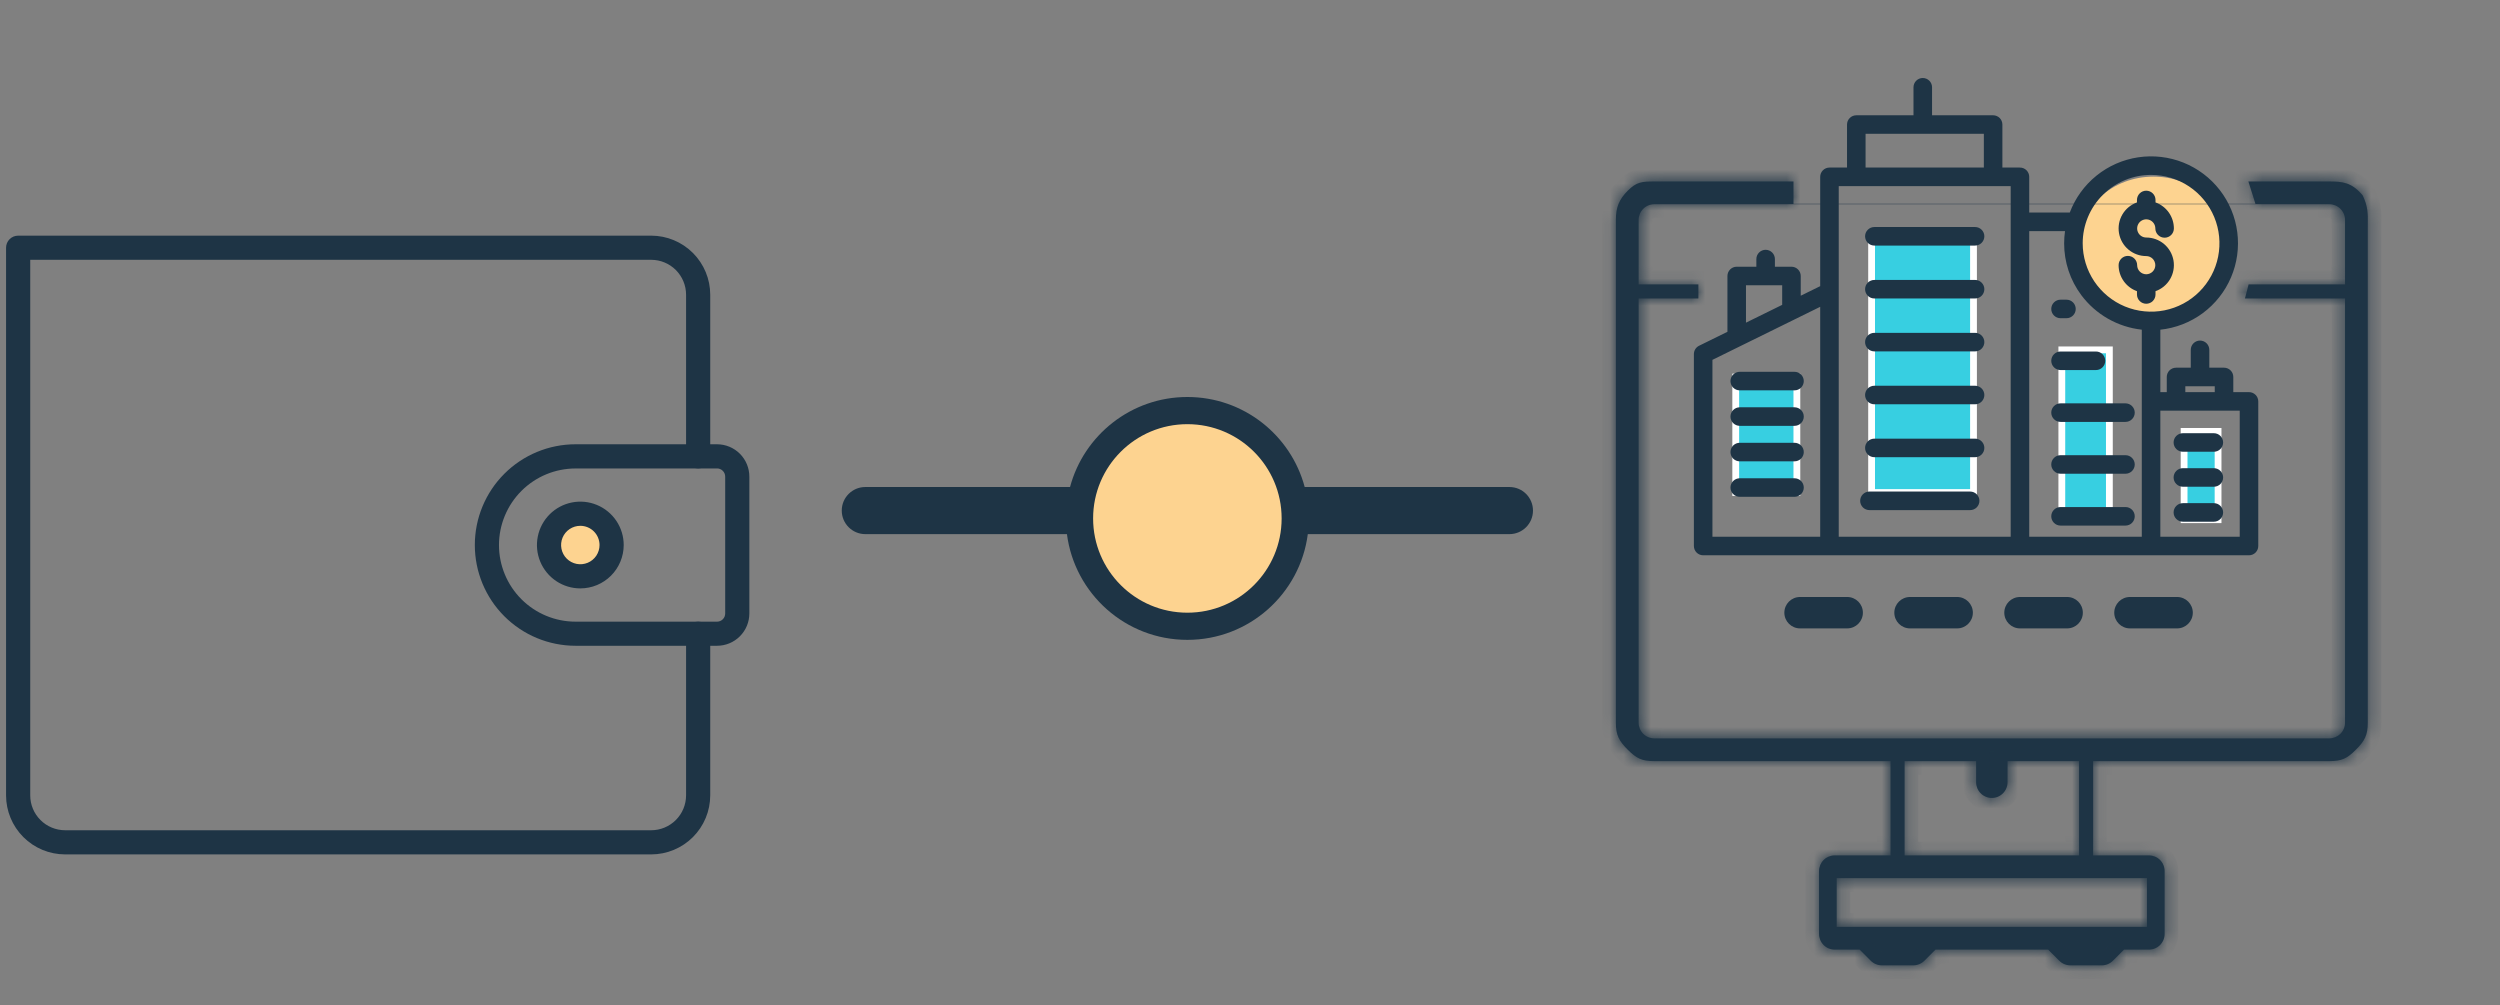 <svg width="184" height="74" viewBox="0 0 184 74" fill="none" xmlns="http://www.w3.org/2000/svg">
<rect x="0" y="0" width="184" height="74" fill="#808080" stroke="none"/>
<path d="M47.929 62.884H4.791C3.639 62.883 2.534 62.425 1.72 61.611C0.906 60.796 0.447 59.692 0.446 58.54V18.233C0.446 17.997 0.54 17.771 0.707 17.604C0.873 17.437 1.1 17.344 1.335 17.344H47.929C49.08 17.345 50.184 17.803 50.999 18.618C51.813 19.432 52.272 20.536 52.273 21.688V33.585C52.273 33.821 52.179 34.047 52.013 34.213C51.846 34.38 51.62 34.474 51.384 34.474C51.148 34.474 50.922 34.38 50.755 34.213C50.588 34.047 50.495 33.821 50.495 33.585V21.688C50.494 21.008 50.223 20.355 49.742 19.874C49.261 19.393 48.609 19.123 47.929 19.122H2.225V58.54C2.225 59.22 2.496 59.873 2.977 60.353C3.458 60.835 4.11 61.105 4.791 61.106H47.929C48.609 61.105 49.261 60.835 49.742 60.353C50.223 59.873 50.494 59.22 50.495 58.54V46.644C50.495 46.408 50.588 46.182 50.755 46.016C50.922 45.849 51.148 45.755 51.384 45.755C51.62 45.755 51.846 45.849 52.013 46.016C52.179 46.182 52.273 46.408 52.273 46.644V58.54C52.272 59.692 51.813 60.796 50.999 61.611C50.184 62.425 49.08 62.883 47.929 62.884Z" fill="#1E3445"/>
<path d="M52.775 47.529H42.363C40.396 47.529 38.51 46.748 37.119 45.357C35.728 43.967 34.947 42.081 34.947 40.114C34.947 38.147 35.728 36.261 37.119 34.87C38.51 33.48 40.396 32.698 42.363 32.698H52.775C53.406 32.699 54.01 32.95 54.455 33.396C54.901 33.842 55.151 34.446 55.152 35.076V45.15C55.152 45.78 54.902 46.385 54.456 46.831C54.01 47.278 53.406 47.529 52.775 47.529ZM42.363 34.48C41.622 34.48 40.889 34.626 40.205 34.909C39.522 35.193 38.9 35.608 38.377 36.131C37.853 36.655 37.438 37.276 37.155 37.96C36.871 38.644 36.725 39.377 36.725 40.117C36.725 40.858 36.871 41.591 37.155 42.275C37.438 42.959 37.853 43.58 38.377 44.103C38.9 44.627 39.522 45.042 40.205 45.325C40.889 45.609 41.622 45.754 42.363 45.754H52.775C52.854 45.754 52.933 45.739 53.006 45.708C53.079 45.678 53.145 45.633 53.2 45.577C53.256 45.52 53.3 45.454 53.33 45.381C53.359 45.307 53.374 45.229 53.374 45.15V35.076C53.373 34.917 53.31 34.765 53.198 34.653C53.086 34.54 52.934 34.477 52.775 34.477L42.363 34.48Z" fill="#1E3445"/>
<circle cx="43" cy="40" r="2" fill="#FDD390"/>
<path d="M42.711 43.306C42.08 43.306 41.462 43.119 40.937 42.768C40.413 42.417 40.003 41.918 39.762 41.335C39.52 40.751 39.457 40.109 39.581 39.49C39.704 38.871 40.008 38.302 40.455 37.855C40.901 37.409 41.47 37.105 42.089 36.982C42.709 36.859 43.351 36.922 43.934 37.164C44.517 37.406 45.016 37.815 45.367 38.34C45.718 38.865 45.905 39.482 45.905 40.114C45.904 40.96 45.567 41.772 44.969 42.371C44.37 42.969 43.558 43.306 42.711 43.306ZM42.711 38.7C42.431 38.7 42.158 38.783 41.925 38.938C41.692 39.094 41.511 39.315 41.404 39.573C41.297 39.832 41.269 40.116 41.324 40.391C41.378 40.665 41.513 40.917 41.711 41.115C41.909 41.313 42.161 41.447 42.436 41.502C42.71 41.556 42.995 41.528 43.253 41.421C43.511 41.314 43.732 41.133 43.888 40.9C44.043 40.667 44.126 40.393 44.126 40.114C44.125 39.739 43.976 39.379 43.711 39.114C43.446 38.849 43.086 38.7 42.711 38.7Z" fill="#1E3445"/>
<path fill-rule="evenodd" clip-rule="evenodd" d="M83.027 35.844C83.856 34.282 85.499 33.219 87.391 33.219C89.282 33.219 90.925 34.282 91.754 35.844H83.027ZM78.755 35.844H63.688C62.73 35.844 61.953 36.62 61.953 37.578C61.953 38.536 62.73 39.312 63.688 39.312H78.527C79.094 43.702 82.846 47.094 87.391 47.094C91.935 47.094 95.687 43.702 96.254 39.312H111.094C112.052 39.312 112.828 38.536 112.828 37.578C112.828 36.62 112.052 35.844 111.094 35.844H96.026C95.007 32.029 91.527 29.219 87.391 29.219C83.254 29.219 79.774 32.029 78.755 35.844ZM92.192 39.312C91.671 41.482 89.719 43.094 87.391 43.094C85.062 43.094 83.11 41.482 82.589 39.312H92.192Z" fill="#1E3445"/>
<path d="M87.391 31.219C83.559 31.219 80.453 34.325 80.453 38.156C80.453 41.988 83.559 45.094 87.391 45.094C91.222 45.094 94.328 41.988 94.328 38.156C94.328 34.325 91.222 31.219 87.391 31.219Z" fill="#FDD390"/>
<path d="M138 17.75H137.75V18V36V36.25H138H145H145.25V36V18V17.75H145H138Z" fill="#37CFE1" stroke="white" stroke-width="0.5"/>
<path d="M152 25.75H151.75V26V38V38.25H152H155H155.25V38V26V25.75H155H152Z" fill="#37CFE1" stroke="white" stroke-width="0.5"/>
<path d="M161 31.75H160.75V32V38V38.25H161H163H163.25V38V32V31.75H163H161Z" fill="#37CFE1" stroke="white" stroke-width="0.5"/>
<path d="M145.365 20.603H137.953C137.772 20.603 137.598 20.675 137.47 20.803C137.342 20.931 137.27 21.104 137.27 21.285C137.27 21.466 137.342 21.64 137.47 21.768C137.598 21.896 137.772 21.968 137.953 21.968H145.366C145.547 21.968 145.72 21.896 145.848 21.768C145.976 21.64 146.048 21.466 146.048 21.285C146.048 21.104 145.976 20.931 145.848 20.803C145.72 20.675 145.547 20.603 145.366 20.603H145.365Z" fill="#1E3445"/>
<path d="M156.435 29.687H151.655C151.474 29.687 151.301 29.759 151.173 29.887C151.045 30.015 150.973 30.188 150.973 30.369C150.973 30.55 151.045 30.724 151.173 30.852C151.301 30.98 151.474 31.052 151.655 31.052H156.435C156.616 31.052 156.789 30.98 156.917 30.852C157.045 30.724 157.117 30.55 157.117 30.369C157.117 30.188 157.045 30.015 156.917 29.887C156.789 29.759 156.616 29.687 156.435 29.687Z" fill="#1E3445"/>
<path d="M145.365 24.497H137.953C137.772 24.497 137.598 24.568 137.47 24.696C137.342 24.824 137.27 24.998 137.27 25.179C137.27 25.36 137.342 25.534 137.47 25.662C137.598 25.79 137.772 25.862 137.953 25.862H145.366C145.547 25.862 145.72 25.79 145.848 25.662C145.976 25.534 146.048 25.36 146.048 25.179C146.048 24.998 145.976 24.824 145.848 24.696C145.72 24.568 145.547 24.497 145.366 24.497H145.365Z" fill="#1E3445"/>
<path d="M145.365 28.39H137.953C137.772 28.39 137.598 28.462 137.47 28.59C137.342 28.718 137.27 28.892 137.27 29.073C137.27 29.254 137.342 29.428 137.47 29.556C137.598 29.684 137.772 29.756 137.953 29.756H145.366C145.547 29.756 145.72 29.684 145.848 29.556C145.976 29.428 146.048 29.254 146.048 29.073C146.048 28.892 145.976 28.718 145.848 28.59C145.72 28.462 145.547 28.39 145.366 28.39H145.365Z" fill="#1E3445"/>
<path d="M145.365 32.284H137.953C137.772 32.284 137.598 32.356 137.47 32.484C137.342 32.612 137.27 32.786 137.27 32.967C137.27 33.148 137.342 33.322 137.47 33.45C137.598 33.578 137.772 33.65 137.953 33.65H145.366C145.547 33.65 145.72 33.578 145.848 33.45C145.976 33.322 146.048 33.148 146.048 32.967C146.048 32.786 145.976 32.612 145.848 32.484C145.72 32.356 145.547 32.284 145.366 32.284H145.365Z" fill="#1E3445"/>
<path d="M145.003 36.178H137.59C137.409 36.178 137.236 36.25 137.108 36.378C136.98 36.506 136.908 36.68 136.908 36.861C136.908 37.042 136.98 37.216 137.108 37.344C137.236 37.472 137.409 37.544 137.59 37.544H145.003C145.184 37.544 145.358 37.472 145.486 37.344C145.614 37.216 145.686 37.042 145.686 36.861C145.686 36.68 145.614 36.506 145.486 36.378C145.358 36.25 145.184 36.178 145.003 36.178H145.003Z" fill="#1E3445"/>
<path d="M156.435 33.502H151.655C151.474 33.502 151.301 33.574 151.173 33.702C151.045 33.83 150.973 34.004 150.973 34.185C150.973 34.366 151.045 34.539 151.173 34.667C151.301 34.795 151.474 34.867 151.655 34.867H156.435C156.616 34.867 156.789 34.795 156.917 34.667C157.045 34.539 157.117 34.366 157.117 34.185C157.117 34.004 157.045 33.83 156.917 33.702C156.789 33.574 156.616 33.502 156.435 33.502Z" fill="#1E3445"/>
<path d="M156.435 37.318H151.655C151.474 37.318 151.301 37.389 151.173 37.517C151.045 37.645 150.973 37.819 150.973 38C150.973 38.181 151.045 38.355 151.173 38.483C151.301 38.611 151.474 38.683 151.655 38.683H156.435C156.616 38.683 156.789 38.611 156.917 38.483C157.045 38.355 157.117 38.181 157.117 38C157.117 37.819 157.045 37.645 156.917 37.517C156.789 37.389 156.616 37.318 156.435 37.318Z" fill="#1E3445"/>
<path d="M151.655 27.236H154.263C154.444 27.236 154.618 27.164 154.746 27.036C154.874 26.908 154.946 26.735 154.946 26.554C154.946 26.373 154.874 26.199 154.746 26.071C154.618 25.943 154.444 25.871 154.263 25.871H151.655C151.474 25.871 151.301 25.943 151.173 26.071C151.045 26.199 150.973 26.373 150.973 26.554C150.973 26.735 151.045 26.908 151.173 27.036C151.301 27.164 151.474 27.236 151.655 27.236Z" fill="#1E3445"/>
<path d="M151.655 23.421H152.091C152.272 23.421 152.446 23.349 152.574 23.221C152.702 23.093 152.774 22.92 152.774 22.739C152.774 22.558 152.702 22.384 152.574 22.256C152.446 22.128 152.272 22.056 152.091 22.056H151.655C151.474 22.056 151.301 22.128 151.173 22.256C151.045 22.384 150.973 22.558 150.973 22.739C150.973 22.92 151.045 23.093 151.173 23.221C151.301 23.349 151.474 23.421 151.655 23.421Z" fill="#1E3445"/>
<path d="M128 27.75H127.75V28V36V36.25H128H132H132.25V36V28V27.75H132H128Z" fill="#37CFE1" stroke="white" stroke-width="0.5"/>
<path d="M145.365 16.709H137.953C137.772 16.709 137.598 16.781 137.47 16.909C137.342 17.037 137.27 17.21 137.27 17.391C137.27 17.572 137.342 17.746 137.47 17.874C137.598 18.002 137.772 18.074 137.953 18.074H145.366C145.547 18.074 145.72 18.002 145.848 17.874C145.976 17.746 146.048 17.572 146.048 17.391C146.048 17.21 145.976 17.037 145.848 16.909C145.72 16.781 145.547 16.709 145.366 16.709H145.365Z" fill="#1E3445"/>
<path d="M160.659 38.398H162.94C163.121 38.398 163.294 38.326 163.422 38.198C163.55 38.07 163.622 37.897 163.622 37.715C163.622 37.535 163.55 37.361 163.422 37.233C163.294 37.105 163.121 37.033 162.94 37.033H160.659C160.478 37.033 160.304 37.105 160.176 37.233C160.048 37.361 159.977 37.535 159.977 37.715C159.977 37.897 160.048 38.07 160.176 38.198C160.304 38.326 160.478 38.398 160.659 38.398Z" fill="#1E3445"/>
<path d="M160.659 35.823H162.94C163.121 35.823 163.294 35.752 163.422 35.623C163.55 35.495 163.622 35.322 163.622 35.141C163.622 34.96 163.55 34.786 163.422 34.658C163.294 34.53 163.121 34.458 162.94 34.458H160.659C160.478 34.458 160.304 34.53 160.176 34.658C160.048 34.786 159.977 34.96 159.977 35.141C159.977 35.322 160.048 35.495 160.176 35.623C160.304 35.752 160.478 35.823 160.659 35.823Z" fill="#1E3445"/>
<path d="M160.659 33.249H162.94C163.121 33.249 163.294 33.177 163.422 33.049C163.55 32.921 163.622 32.748 163.622 32.566C163.622 32.386 163.55 32.212 163.422 32.084C163.294 31.956 163.121 31.884 162.94 31.884H160.659C160.478 31.884 160.304 31.956 160.176 32.084C160.048 32.212 159.977 32.386 159.977 32.566C159.977 32.748 160.048 32.921 160.176 33.049C160.304 33.177 160.478 33.249 160.659 33.249Z" fill="#1E3445"/>
<path d="M132.075 27.365H128.045C127.864 27.365 127.691 27.437 127.563 27.565C127.435 27.693 127.363 27.867 127.363 28.048C127.363 28.229 127.435 28.402 127.563 28.53C127.691 28.659 127.864 28.73 128.045 28.73H132.075C132.256 28.73 132.43 28.659 132.558 28.53C132.686 28.402 132.758 28.229 132.758 28.048C132.758 27.867 132.686 27.693 132.558 27.565C132.43 27.437 132.256 27.365 132.075 27.365Z" fill="#1E3445"/>
<path d="M132.075 29.977H128.045C127.864 29.977 127.691 30.049 127.563 30.177C127.435 30.305 127.363 30.479 127.363 30.66C127.363 30.841 127.435 31.015 127.563 31.142C127.691 31.27 127.864 31.342 128.045 31.342H132.075C132.256 31.342 132.43 31.27 132.558 31.142C132.686 31.015 132.758 30.841 132.758 30.66C132.758 30.479 132.686 30.305 132.558 30.177C132.43 30.049 132.256 29.977 132.075 29.977Z" fill="#1E3445"/>
<path d="M132.075 35.201H128.045C127.864 35.201 127.691 35.273 127.563 35.401C127.435 35.529 127.363 35.703 127.363 35.884C127.363 36.065 127.435 36.238 127.563 36.366C127.691 36.494 127.864 36.566 128.045 36.566H132.075C132.256 36.566 132.43 36.494 132.558 36.366C132.686 36.238 132.758 36.065 132.758 35.884C132.758 35.703 132.686 35.529 132.558 35.401C132.43 35.273 132.256 35.201 132.075 35.201Z" fill="#1E3445"/>
<path d="M132.075 32.589H128.045C127.956 32.589 127.867 32.607 127.784 32.641C127.701 32.675 127.626 32.726 127.563 32.789C127.499 32.852 127.449 32.928 127.415 33.011C127.38 33.093 127.363 33.182 127.363 33.272C127.363 33.361 127.38 33.45 127.415 33.533C127.449 33.616 127.499 33.691 127.563 33.754C127.626 33.818 127.701 33.868 127.784 33.902C127.867 33.937 127.956 33.954 128.045 33.954H132.075C132.256 33.954 132.43 33.882 132.558 33.754C132.686 33.626 132.758 33.453 132.758 33.272C132.758 33.091 132.686 32.917 132.558 32.789C132.43 32.661 132.256 32.589 132.075 32.589Z" fill="#1E3445"/>
<ellipse cx="158.5" cy="18" rx="5.5" ry="5" fill="#FDD390"/>
<path d="M125.352 40.869H165.527C165.708 40.869 165.881 40.797 166.009 40.669C166.137 40.541 166.209 40.367 166.209 40.186V29.544C166.209 29.363 166.137 29.189 166.009 29.061C165.881 28.933 165.708 28.861 165.527 28.861H164.371V27.745C164.371 27.564 164.299 27.39 164.171 27.262C164.043 27.134 163.869 27.062 163.688 27.062H162.605V25.748C162.605 25.567 162.533 25.394 162.405 25.266C162.277 25.138 162.104 25.066 161.923 25.066C161.742 25.066 161.568 25.138 161.44 25.266C161.312 25.394 161.24 25.567 161.24 25.748V27.062H160.157C159.976 27.062 159.802 27.134 159.674 27.262C159.546 27.39 159.474 27.564 159.474 27.745V28.861H159.001V24.266C160.133 24.145 161.211 23.724 162.126 23.047C163.04 22.369 163.758 21.46 164.204 20.413C164.65 19.367 164.809 18.22 164.664 17.091C164.519 15.962 164.076 14.892 163.38 13.992C162.684 13.092 161.76 12.393 160.704 11.969C159.648 11.545 158.498 11.41 157.373 11.578C156.247 11.746 155.187 12.212 154.301 12.927C153.416 13.641 152.737 14.579 152.335 15.644H149.351V13.015C149.351 12.834 149.279 12.661 149.151 12.533C149.023 12.405 148.85 12.333 148.669 12.333H147.376V9.168C147.376 8.987 147.304 8.813 147.176 8.685C147.048 8.557 146.874 8.485 146.693 8.485H142.199V6.424C142.199 6.243 142.127 6.069 141.999 5.941C141.871 5.813 141.697 5.741 141.516 5.741C141.335 5.741 141.161 5.813 141.033 5.941C140.905 6.069 140.833 6.243 140.833 6.424V8.485H136.623C136.442 8.485 136.269 8.557 136.141 8.685C136.013 8.813 135.941 8.987 135.941 9.168V12.333H134.648C134.467 12.333 134.294 12.405 134.166 12.533C134.038 12.661 133.966 12.834 133.966 13.015V21.061L132.534 21.765V20.312C132.534 20.131 132.462 19.958 132.334 19.83C132.206 19.702 132.032 19.63 131.851 19.63H130.633V19.067C130.633 18.886 130.561 18.713 130.433 18.585C130.305 18.457 130.131 18.385 129.95 18.385C129.769 18.385 129.596 18.457 129.468 18.585C129.34 18.713 129.268 18.886 129.268 19.067V19.63H127.821C127.64 19.63 127.467 19.702 127.339 19.83C127.211 19.958 127.139 20.131 127.139 20.312V24.42L125.051 25.448C124.937 25.504 124.84 25.591 124.773 25.699C124.706 25.808 124.67 25.933 124.67 26.06V40.186C124.67 40.367 124.742 40.541 124.87 40.669C124.998 40.797 125.171 40.869 125.352 40.869ZM160.84 28.428H163.006V28.861H160.84V28.428ZM164.844 30.226V39.504H159.001V30.226H164.844ZM158.318 12.873C159.314 12.873 160.287 13.168 161.115 13.721C161.943 14.274 162.588 15.06 162.969 15.98C163.35 16.899 163.449 17.911 163.255 18.888C163.061 19.864 162.582 20.761 161.878 21.465C161.174 22.169 160.277 22.648 159.301 22.842C158.324 23.036 157.312 22.937 156.393 22.556C155.473 22.175 154.687 21.529 154.134 20.702C153.581 19.874 153.286 18.901 153.286 17.905C153.288 16.571 153.818 15.292 154.762 14.349C155.705 13.405 156.984 12.874 158.318 12.873ZM149.351 17.009H151.985C151.943 17.306 151.922 17.605 151.921 17.905C151.917 19.284 152.363 20.626 153.19 21.73C153.718 22.434 154.385 23.022 155.15 23.458C155.915 23.894 156.761 24.168 157.636 24.264V39.504H149.351V17.009ZM137.306 9.85H146.011V12.333H137.306V9.85ZM135.331 13.698H147.986V39.504H135.331V13.698ZM128.504 20.995H131.169V22.437L128.504 23.748V20.995ZM126.035 26.485L133.966 22.582V39.504H126.035L126.035 26.485Z" fill="#1E3445"/>
<path d="M157.973 20.186C157.97 20.186 157.967 20.186 157.964 20.186C157.96 20.186 157.957 20.186 157.954 20.186C157.778 20.183 157.61 20.111 157.487 19.986C157.363 19.861 157.294 19.692 157.294 19.517C157.294 19.335 157.222 19.162 157.094 19.034C156.966 18.906 156.792 18.834 156.611 18.834C156.43 18.834 156.257 18.906 156.129 19.034C156.001 19.162 155.929 19.335 155.929 19.517C155.929 19.936 156.06 20.345 156.302 20.688C156.544 21.03 156.886 21.29 157.281 21.431V21.673C157.281 21.854 157.353 22.028 157.481 22.156C157.609 22.284 157.782 22.356 157.963 22.356C158.144 22.356 158.318 22.284 158.446 22.156C158.574 22.028 158.646 21.854 158.646 21.673V21.431C159.098 21.271 159.478 20.956 159.72 20.542C159.962 20.128 160.05 19.642 159.969 19.169C159.887 18.697 159.641 18.268 159.274 17.959C158.907 17.651 158.443 17.482 157.963 17.482C157.831 17.482 157.702 17.443 157.592 17.369C157.481 17.296 157.396 17.191 157.345 17.069C157.294 16.946 157.281 16.812 157.307 16.682C157.333 16.552 157.397 16.433 157.49 16.339C157.584 16.246 157.703 16.182 157.833 16.156C157.963 16.13 158.097 16.143 158.22 16.194C158.342 16.245 158.447 16.331 158.52 16.441C158.594 16.551 158.633 16.68 158.633 16.813C158.633 16.994 158.705 17.167 158.833 17.295C158.961 17.423 159.135 17.495 159.316 17.495C159.497 17.495 159.67 17.423 159.798 17.295C159.926 17.167 159.998 16.994 159.998 16.813C159.997 16.393 159.867 15.984 159.625 15.641C159.383 15.299 159.041 15.039 158.646 14.898V14.717C158.646 14.536 158.574 14.363 158.446 14.235C158.318 14.107 158.144 14.035 157.963 14.035C157.782 14.035 157.609 14.107 157.481 14.235C157.353 14.363 157.281 14.536 157.281 14.717V14.898C156.829 15.059 156.449 15.374 156.207 15.787C155.965 16.201 155.877 16.688 155.959 17.16C156.04 17.632 156.286 18.061 156.653 18.369C157.02 18.678 157.484 18.847 157.963 18.847C158.14 18.848 158.309 18.918 158.434 19.042C158.558 19.166 158.629 19.335 158.631 19.511C158.632 19.688 158.564 19.857 158.441 19.983C158.317 20.11 158.15 20.182 157.973 20.186H157.973Z" fill="#1E3445"/>
<path d="M131.328 45.094C131.328 44.455 131.846 43.938 132.484 43.938H135.953C136.592 43.938 137.109 44.455 137.109 45.094C137.109 45.732 136.592 46.25 135.953 46.25H132.484C131.846 46.25 131.328 45.732 131.328 45.094Z" fill="#1E3445"/>
<path d="M139.422 45.094C139.422 44.455 139.94 43.938 140.578 43.938H144.047C144.685 43.938 145.203 44.455 145.203 45.094C145.203 45.732 144.685 46.25 144.047 46.25H140.578C139.94 46.25 139.422 45.732 139.422 45.094Z" fill="#1E3445"/>
<path d="M147.516 45.094C147.516 44.455 148.033 43.938 148.672 43.938H152.141C152.779 43.938 153.297 44.455 153.297 45.094C153.297 45.732 152.779 46.25 152.141 46.25H148.672C148.033 46.25 147.516 45.732 147.516 45.094Z" fill="#1E3445"/>
<path d="M155.609 45.094C155.609 44.455 156.127 43.938 156.766 43.938H160.234C160.873 43.938 161.391 44.455 161.391 45.094C161.391 45.732 160.873 46.25 160.234 46.25H156.766C156.127 46.25 155.609 45.732 155.609 45.094Z" fill="#1E3445"/>
<mask id="path-36-inside-1" fill="white">
<path fill-rule="evenodd" clip-rule="evenodd" d="M121.759 13.357H132V15H162.786H166L165.48 13.357H168.687H171.438C172.358 13.358 173.073 13.397 173.89 14.374C174.286 15.183 174.28 15.738 174.271 16.466C174.27 16.581 174.269 16.7 174.269 16.825V53.188C174.268 54.107 174.042 54.531 173.392 55.181C172.741 55.831 172.358 56.017 171.438 56.018H154.054V62.956H158.161C158.468 62.956 158.762 63.078 158.979 63.294C159.195 63.511 159.317 63.805 159.317 64.112V68.737C159.317 69.044 159.195 69.338 158.979 69.555C158.762 69.772 158.468 69.893 158.161 69.893H156.327L155.51 70.711C155.293 70.928 154.999 71.05 154.692 71.05H152.38C152.073 71.05 151.779 70.928 151.562 70.711L150.745 69.893H142.452L141.635 70.711C141.418 70.928 141.124 71.05 140.817 71.05H138.505C138.198 71.05 137.904 70.928 137.687 70.711L136.87 69.893H135.036C134.729 69.893 134.435 69.772 134.218 69.555C134.002 69.338 133.88 69.044 133.88 68.737V64.112C133.88 63.805 134.002 63.511 134.218 63.294C134.435 63.078 134.729 62.956 135.036 62.956H139.143V56.018H121.759C120.839 56.017 120.456 55.831 119.805 55.181C119.155 54.531 118.929 54.107 118.928 53.188V16.188C118.929 15.268 119.155 14.685 119.805 14.034C120.456 13.384 120.839 13.358 121.759 13.357ZM162.786 15.031H168.687H171.438C171.744 15.032 172.038 15.153 172.255 15.37C172.472 15.587 172.594 15.881 172.594 16.188V20.932H168.567H165.497L165.227 21.969H168.567H172.594V53.188C172.594 53.494 172.472 53.788 172.255 54.005C172.038 54.221 171.744 54.343 171.438 54.344H121.759C121.452 54.343 121.159 54.221 120.942 54.005C120.725 53.788 120.603 53.494 120.603 53.188V21.969H125V20.932H120.603V16.188C120.603 15.881 120.725 15.587 120.942 15.37C121.159 15.153 121.452 15.032 121.759 15.031H162.786ZM140.179 56.018H145.442V57.573C145.442 57.88 145.564 58.174 145.781 58.391C145.998 58.608 146.292 58.73 146.598 58.73C146.905 58.73 147.199 58.608 147.416 58.391C147.633 58.174 147.755 57.88 147.755 57.573V56.018H153.018V62.956H140.179V56.018ZM158.016 64.63V68.219H135.181V64.63H158.016Z"/>
</mask>
<path fill-rule="evenodd" clip-rule="evenodd" d="M121.759 13.357H132V15H162.786H166L165.48 13.357H168.687H171.438C172.358 13.358 173.073 13.397 173.89 14.374C174.286 15.183 174.28 15.738 174.271 16.466C174.27 16.581 174.269 16.7 174.269 16.825V53.188C174.268 54.107 174.042 54.531 173.392 55.181C172.741 55.831 172.358 56.017 171.438 56.018H154.054V62.956H158.161C158.468 62.956 158.762 63.078 158.979 63.294C159.195 63.511 159.317 63.805 159.317 64.112V68.737C159.317 69.044 159.195 69.338 158.979 69.555C158.762 69.772 158.468 69.893 158.161 69.893H156.327L155.51 70.711C155.293 70.928 154.999 71.05 154.692 71.05H152.38C152.073 71.05 151.779 70.928 151.562 70.711L150.745 69.893H142.452L141.635 70.711C141.418 70.928 141.124 71.05 140.817 71.05H138.505C138.198 71.05 137.904 70.928 137.687 70.711L136.87 69.893H135.036C134.729 69.893 134.435 69.772 134.218 69.555C134.002 69.338 133.88 69.044 133.88 68.737V64.112C133.88 63.805 134.002 63.511 134.218 63.294C134.435 63.078 134.729 62.956 135.036 62.956H139.143V56.018H121.759C120.839 56.017 120.456 55.831 119.805 55.181C119.155 54.531 118.929 54.107 118.928 53.188V16.188C118.929 15.268 119.155 14.685 119.805 14.034C120.456 13.384 120.839 13.358 121.759 13.357ZM162.786 15.031H168.687H171.438C171.744 15.032 172.038 15.153 172.255 15.37C172.472 15.587 172.594 15.881 172.594 16.188V20.932H168.567H165.497L165.227 21.969H168.567H172.594V53.188C172.594 53.494 172.472 53.788 172.255 54.005C172.038 54.221 171.744 54.343 171.438 54.344H121.759C121.452 54.343 121.159 54.221 120.942 54.005C120.725 53.788 120.603 53.494 120.603 53.188V21.969H125V20.932H120.603V16.188C120.603 15.881 120.725 15.587 120.942 15.37C121.159 15.153 121.452 15.032 121.759 15.031H162.786ZM140.179 56.018H145.442V57.573C145.442 57.88 145.564 58.174 145.781 58.391C145.998 58.608 146.292 58.73 146.598 58.73C146.905 58.73 147.199 58.608 147.416 58.391C147.633 58.174 147.755 57.88 147.755 57.573V56.018H153.018V62.956H140.179V56.018ZM158.016 64.63V68.219H135.181V64.63H158.016Z" fill="#1E3445"/>
<path d="M132 13.357H133V12.357H132V13.357ZM121.759 13.357V12.357L121.758 12.357L121.759 13.357ZM132 15H131V16H132V15ZM166 15V16H167.366L166.954 14.698L166 15ZM165.48 13.357V12.357H164.114L164.526 13.659L165.48 13.357ZM171.438 13.357L171.439 12.357H171.438V13.357ZM173.89 14.374L174.788 13.934L174.734 13.825L174.657 13.732L173.89 14.374ZM174.271 16.466L173.271 16.455V16.455L174.271 16.466ZM174.269 16.825H175.269V16.824L174.269 16.825ZM174.269 53.188L175.269 53.189V53.188H174.269ZM173.392 55.181L174.099 55.888V55.888L173.392 55.181ZM171.438 56.018V57.018H171.439L171.438 56.018ZM154.054 56.018V55.018H153.054V56.018H154.054ZM154.054 62.956H153.054V63.956H154.054V62.956ZM158.161 62.956L158.161 61.956H158.161V62.956ZM159.317 64.112H160.317V64.112L159.317 64.112ZM159.317 68.737L160.317 68.737V68.737H159.317ZM158.979 69.555L158.271 68.848L158.271 68.848L158.979 69.555ZM158.161 69.893V70.893H158.161L158.161 69.893ZM156.327 69.893V68.893H155.913L155.62 69.186L156.327 69.893ZM155.51 70.711L156.217 71.418L156.217 71.418L155.51 70.711ZM154.692 71.05L154.692 70.05H154.692V71.05ZM152.38 71.05V70.05H152.38L152.38 71.05ZM151.562 70.711L150.855 71.418L150.855 71.418L151.562 70.711ZM150.745 69.893L151.452 69.186L151.159 68.893H150.745V69.893ZM142.452 69.893V68.893H142.038L141.745 69.186L142.452 69.893ZM141.635 70.711L142.342 71.418L142.342 71.418L141.635 70.711ZM140.817 71.05L140.817 70.05H140.817V71.05ZM138.505 71.05V70.05H138.505L138.505 71.05ZM137.687 70.711L136.98 71.418L136.98 71.418L137.687 70.711ZM136.87 69.893L137.577 69.186L137.284 68.893H136.87V69.893ZM135.036 69.893L135.036 70.893H135.036V69.893ZM134.218 69.555L134.926 68.848L134.925 68.848L134.218 69.555ZM133.88 68.737H132.88V68.737L133.88 68.737ZM133.88 64.112L132.88 64.112V64.112H133.88ZM134.218 63.294L134.926 64.002L134.926 64.002L134.218 63.294ZM135.036 62.956V61.956H135.036L135.036 62.956ZM139.143 62.956V63.956H140.143V62.956H139.143ZM139.143 56.018H140.143V55.018H139.143V56.018ZM121.759 56.018L121.758 57.018H121.759V56.018ZM119.805 55.181L119.098 55.888L119.098 55.888L119.805 55.181ZM118.928 53.188H117.928L117.928 53.189L118.928 53.188ZM118.928 16.188L117.928 16.186V16.188H118.928ZM119.805 14.034L119.098 13.327L119.098 13.327L119.805 14.034ZM171.438 15.031L171.439 14.031H171.438V15.031ZM172.255 15.37L172.962 14.663L172.962 14.663L172.255 15.37ZM172.594 16.188H173.594V16.186L172.594 16.188ZM172.594 20.932V21.932H173.594V20.932H172.594ZM165.497 20.932V19.932H164.724L164.529 20.68L165.497 20.932ZM165.227 21.969L164.259 21.717L163.933 22.969H165.227V21.969ZM172.594 21.969H173.594V20.969H172.594V21.969ZM172.594 53.188L173.594 53.189V53.188H172.594ZM172.255 54.005L172.962 54.712L172.962 54.712L172.255 54.005ZM171.438 54.344V55.344H171.439L171.438 54.344ZM121.759 54.344L121.758 55.344H121.759V54.344ZM120.942 54.005L121.649 53.298H121.649L120.942 54.005ZM120.603 53.188H119.603L119.603 53.189L120.603 53.188ZM120.603 21.969V20.969H119.603V21.969H120.603ZM125 21.969V22.969H126V21.969H125ZM125 20.932H126V19.932H125V20.932ZM120.603 20.932H119.603V21.932H120.603V20.932ZM120.603 16.188L119.603 16.186V16.188H120.603ZM120.942 15.37L121.649 16.077L121.649 16.077L120.942 15.37ZM121.759 15.031V14.031L121.758 14.031L121.759 15.031ZM145.442 56.018H146.442V55.018H145.442V56.018ZM140.179 56.018V55.018H139.179V56.018H140.179ZM147.755 56.018V55.018H146.755V56.018H147.755ZM153.018 56.018H154.018V55.018H153.018V56.018ZM153.018 62.956V63.956H154.018V62.956H153.018ZM140.179 62.956H139.179V63.956H140.179V62.956ZM158.016 68.219V69.219H159.016V68.219H158.016ZM158.016 64.63H159.016V63.63H158.016V64.63ZM135.181 68.219H134.181V69.219H135.181V68.219ZM135.181 64.63V63.63H134.181V64.63H135.181ZM132 12.357H121.759V14.357H132V12.357ZM133 15V13.357H131V15H133ZM162.786 14H132V16H162.786V14ZM166 14H162.786V16H166V14ZM164.526 13.659L165.047 15.302L166.954 14.698L166.433 13.055L164.526 13.659ZM168.687 12.357H165.48V14.357H168.687V12.357ZM171.438 12.357H168.687V14.357H171.438V12.357ZM174.657 13.732C174.153 13.129 173.622 12.752 173.019 12.55C172.45 12.361 171.89 12.357 171.439 12.357L171.437 14.357C171.906 14.357 172.162 14.373 172.386 14.448C172.574 14.511 172.81 14.641 173.122 15.015L174.657 13.732ZM175.271 16.478C175.28 15.723 175.293 14.966 174.788 13.934L172.992 14.814C173.279 15.4 173.279 15.752 173.271 16.455L175.271 16.478ZM175.269 16.824C175.269 16.706 175.27 16.593 175.271 16.478L173.271 16.455C173.27 16.569 173.269 16.694 173.269 16.827L175.269 16.824ZM175.269 53.188V16.825H173.269V53.188H175.269ZM174.099 55.888C174.451 55.535 174.771 55.166 174.983 54.7C175.201 54.222 175.268 53.731 175.269 53.189L173.269 53.186C173.268 53.564 173.222 53.744 173.164 53.87C173.101 54.009 172.982 54.176 172.684 54.474L174.099 55.888ZM171.439 57.018C171.96 57.018 172.444 56.966 172.917 56.759C173.382 56.555 173.747 56.24 174.099 55.888L172.684 54.474C172.386 54.773 172.234 54.875 172.115 54.927C172.004 54.976 171.835 55.018 171.437 55.018L171.439 57.018ZM154.054 57.018H171.438V55.018H154.054V57.018ZM155.054 62.956V56.018H153.054V62.956H155.054ZM158.161 61.956H154.054V63.956H158.161V61.956ZM159.686 62.587C159.281 62.183 158.733 61.956 158.161 61.956L158.161 63.956C158.202 63.956 158.242 63.972 158.271 64.002L159.686 62.587ZM160.317 64.112C160.317 63.54 160.09 62.992 159.686 62.587L158.271 64.002C158.301 64.031 158.317 64.071 158.317 64.112L160.317 64.112ZM160.317 68.737V64.112H158.317V68.737H160.317ZM159.686 70.262C160.09 69.857 160.317 69.309 160.317 68.737L158.317 68.737C158.317 68.778 158.301 68.818 158.271 68.848L159.686 70.262ZM158.161 70.893C158.733 70.893 159.281 70.666 159.686 70.262L158.271 68.848C158.242 68.877 158.202 68.893 158.161 68.893L158.161 70.893ZM156.327 70.893H158.161V68.893H156.327V70.893ZM156.217 71.418L157.035 70.6L155.62 69.186L154.803 70.004L156.217 71.418ZM154.692 72.05C155.264 72.05 155.812 71.822 156.217 71.418L154.803 70.004C154.773 70.033 154.734 70.05 154.692 70.05L154.692 72.05ZM152.38 72.05H154.692V70.05H152.38V72.05ZM150.855 71.418C151.259 71.823 151.808 72.05 152.38 72.05L152.38 70.05C152.338 70.05 152.299 70.033 152.269 70.004L150.855 71.418ZM150.037 70.6L150.855 71.418L152.269 70.004L151.452 69.186L150.037 70.6ZM142.452 70.893H150.745V68.893H142.452V70.893ZM142.342 71.418L143.16 70.6L141.745 69.186L140.928 70.004L142.342 71.418ZM140.817 72.05C141.389 72.05 141.937 71.823 142.342 71.418L140.928 70.004C140.898 70.033 140.859 70.05 140.817 70.05L140.817 72.05ZM138.505 72.05H140.817V70.05H138.505V72.05ZM136.98 71.418C137.384 71.823 137.933 72.05 138.505 72.05L138.505 70.05C138.463 70.05 138.424 70.033 138.394 70.004L136.98 71.418ZM136.162 70.6L136.98 71.418L138.394 70.004L137.577 69.186L136.162 70.6ZM135.036 70.893H136.87V68.893H135.036V70.893ZM133.511 70.262C133.916 70.666 134.464 70.893 135.036 70.893L135.036 68.893C134.995 68.893 134.955 68.877 134.926 68.848L133.511 70.262ZM132.88 68.737C132.88 69.309 133.107 69.857 133.511 70.262L134.925 68.848C134.896 68.818 134.88 68.778 134.88 68.737L132.88 68.737ZM132.88 64.112V68.737H134.88V64.112H132.88ZM133.511 62.587C133.107 62.992 132.88 63.54 132.88 64.112L134.88 64.112C134.88 64.071 134.896 64.031 134.926 64.002L133.511 62.587ZM135.036 61.956C134.464 61.956 133.916 62.183 133.511 62.587L134.926 64.002C134.955 63.972 134.995 63.956 135.036 63.956L135.036 61.956ZM139.143 61.956H135.036V63.956H139.143V61.956ZM138.143 56.018V62.956H140.143V56.018H138.143ZM121.759 57.018H139.143V55.018H121.759V57.018ZM119.098 55.888C119.45 56.24 119.815 56.555 120.28 56.759C120.753 56.966 121.237 57.018 121.758 57.018L121.76 55.018C121.362 55.018 121.193 54.976 121.082 54.927C120.963 54.875 120.811 54.773 120.512 54.474L119.098 55.888ZM117.928 53.189C117.929 53.731 117.996 54.222 118.214 54.7C118.426 55.166 118.746 55.535 119.098 55.888L120.512 54.474C120.215 54.176 120.096 54.009 120.033 53.87C119.975 53.744 119.929 53.564 119.928 53.186L117.928 53.189ZM117.928 16.188V53.188H119.928V16.188H117.928ZM119.098 13.327C118.706 13.719 118.397 14.137 118.196 14.636C117.996 15.133 117.929 15.645 117.928 16.186L119.928 16.189C119.929 15.81 119.975 15.571 120.051 15.384C120.125 15.199 120.254 15 120.512 14.742L119.098 13.327ZM121.758 12.357C121.326 12.357 120.85 12.357 120.393 12.495C119.887 12.647 119.491 12.934 119.098 13.327L120.512 14.742C120.77 14.484 120.891 14.433 120.97 14.41C121.097 14.371 121.273 14.357 121.76 14.357L121.758 12.357ZM168.687 14.031H162.786V16.031H168.687V14.031ZM171.438 14.031H168.687V16.031H171.438V14.031ZM172.962 14.663C172.558 14.259 172.01 14.032 171.439 14.031L171.437 16.031C171.479 16.031 171.519 16.048 171.548 16.077L172.962 14.663ZM173.594 16.186C173.594 15.615 173.366 15.067 172.962 14.663L171.548 16.077C171.578 16.107 171.594 16.147 171.594 16.189L173.594 16.186ZM173.594 20.932V16.188H171.594V20.932H173.594ZM168.567 21.932H172.594V19.932H168.567V21.932ZM165.497 21.932H168.567V19.932H165.497V21.932ZM164.529 20.68L164.259 21.717L166.194 22.221L166.464 21.184L164.529 20.68ZM168.567 20.969H165.227V22.969H168.567V20.969ZM172.594 20.969H168.567V22.969H172.594V20.969ZM173.594 53.188V21.969H171.594V53.188H173.594ZM172.962 54.712C173.366 54.308 173.594 53.76 173.594 53.189L171.594 53.186C171.594 53.228 171.578 53.268 171.548 53.298L172.962 54.712ZM171.439 55.344C172.01 55.343 172.558 55.116 172.962 54.712L171.548 53.298C171.519 53.327 171.479 53.344 171.437 53.344L171.439 55.344ZM121.759 55.344H171.438V53.344H121.759V55.344ZM120.235 54.712C120.639 55.116 121.187 55.343 121.758 55.344L121.76 53.344C121.718 53.344 121.678 53.327 121.649 53.298L120.235 54.712ZM119.603 53.189C119.603 53.76 119.831 54.308 120.235 54.712L121.649 53.298C121.619 53.268 121.603 53.228 121.603 53.186L119.603 53.189ZM119.603 21.969V53.188H121.603V21.969H119.603ZM125 20.969H120.603V22.969H125V20.969ZM126 21.969V20.932H124V21.969H126ZM120.603 21.932H125V19.932H120.603V21.932ZM119.603 16.188V20.932H121.603V16.188H119.603ZM120.235 14.663C119.831 15.067 119.603 15.615 119.603 16.186L121.603 16.189C121.603 16.147 121.619 16.107 121.649 16.077L120.235 14.663ZM121.758 14.031C121.187 14.032 120.639 14.259 120.235 14.663L121.649 16.077C121.678 16.048 121.718 16.031 121.76 16.031L121.758 14.031ZM162.786 14.031H121.759V16.031H162.786V14.031ZM145.442 55.018H140.179V57.018H145.442V55.018ZM146.442 57.573V56.018H144.442V57.573H146.442ZM146.488 57.684C146.459 57.654 146.442 57.615 146.442 57.573H144.442C144.442 58.145 144.669 58.694 145.074 59.098L146.488 57.684ZM146.598 57.73C146.557 57.73 146.517 57.713 146.488 57.684L145.074 59.098C145.478 59.502 146.027 59.73 146.598 59.73V57.73ZM146.709 57.684C146.68 57.713 146.64 57.73 146.598 57.73V59.73C147.17 59.73 147.719 59.502 148.123 59.098L146.709 57.684ZM146.755 57.573C146.755 57.615 146.738 57.654 146.709 57.684L148.123 59.098C148.528 58.694 148.755 58.145 148.755 57.573H146.755ZM146.755 56.018V57.573H148.755V56.018H146.755ZM153.018 55.018H147.755V57.018H153.018V55.018ZM154.018 62.956V56.018H152.018V62.956H154.018ZM140.179 63.956H153.018V61.956H140.179V63.956ZM139.179 56.018V62.956H141.179V56.018H139.179ZM159.016 68.219V64.63H157.016V68.219H159.016ZM135.181 69.219H158.016V67.219H135.181V69.219ZM134.181 64.63V68.219H136.181V64.63H134.181ZM158.016 63.63H135.181V65.63H158.016V63.63Z" fill="#1E3445" mask="url(#path-36-inside-1)"/>
</svg>
